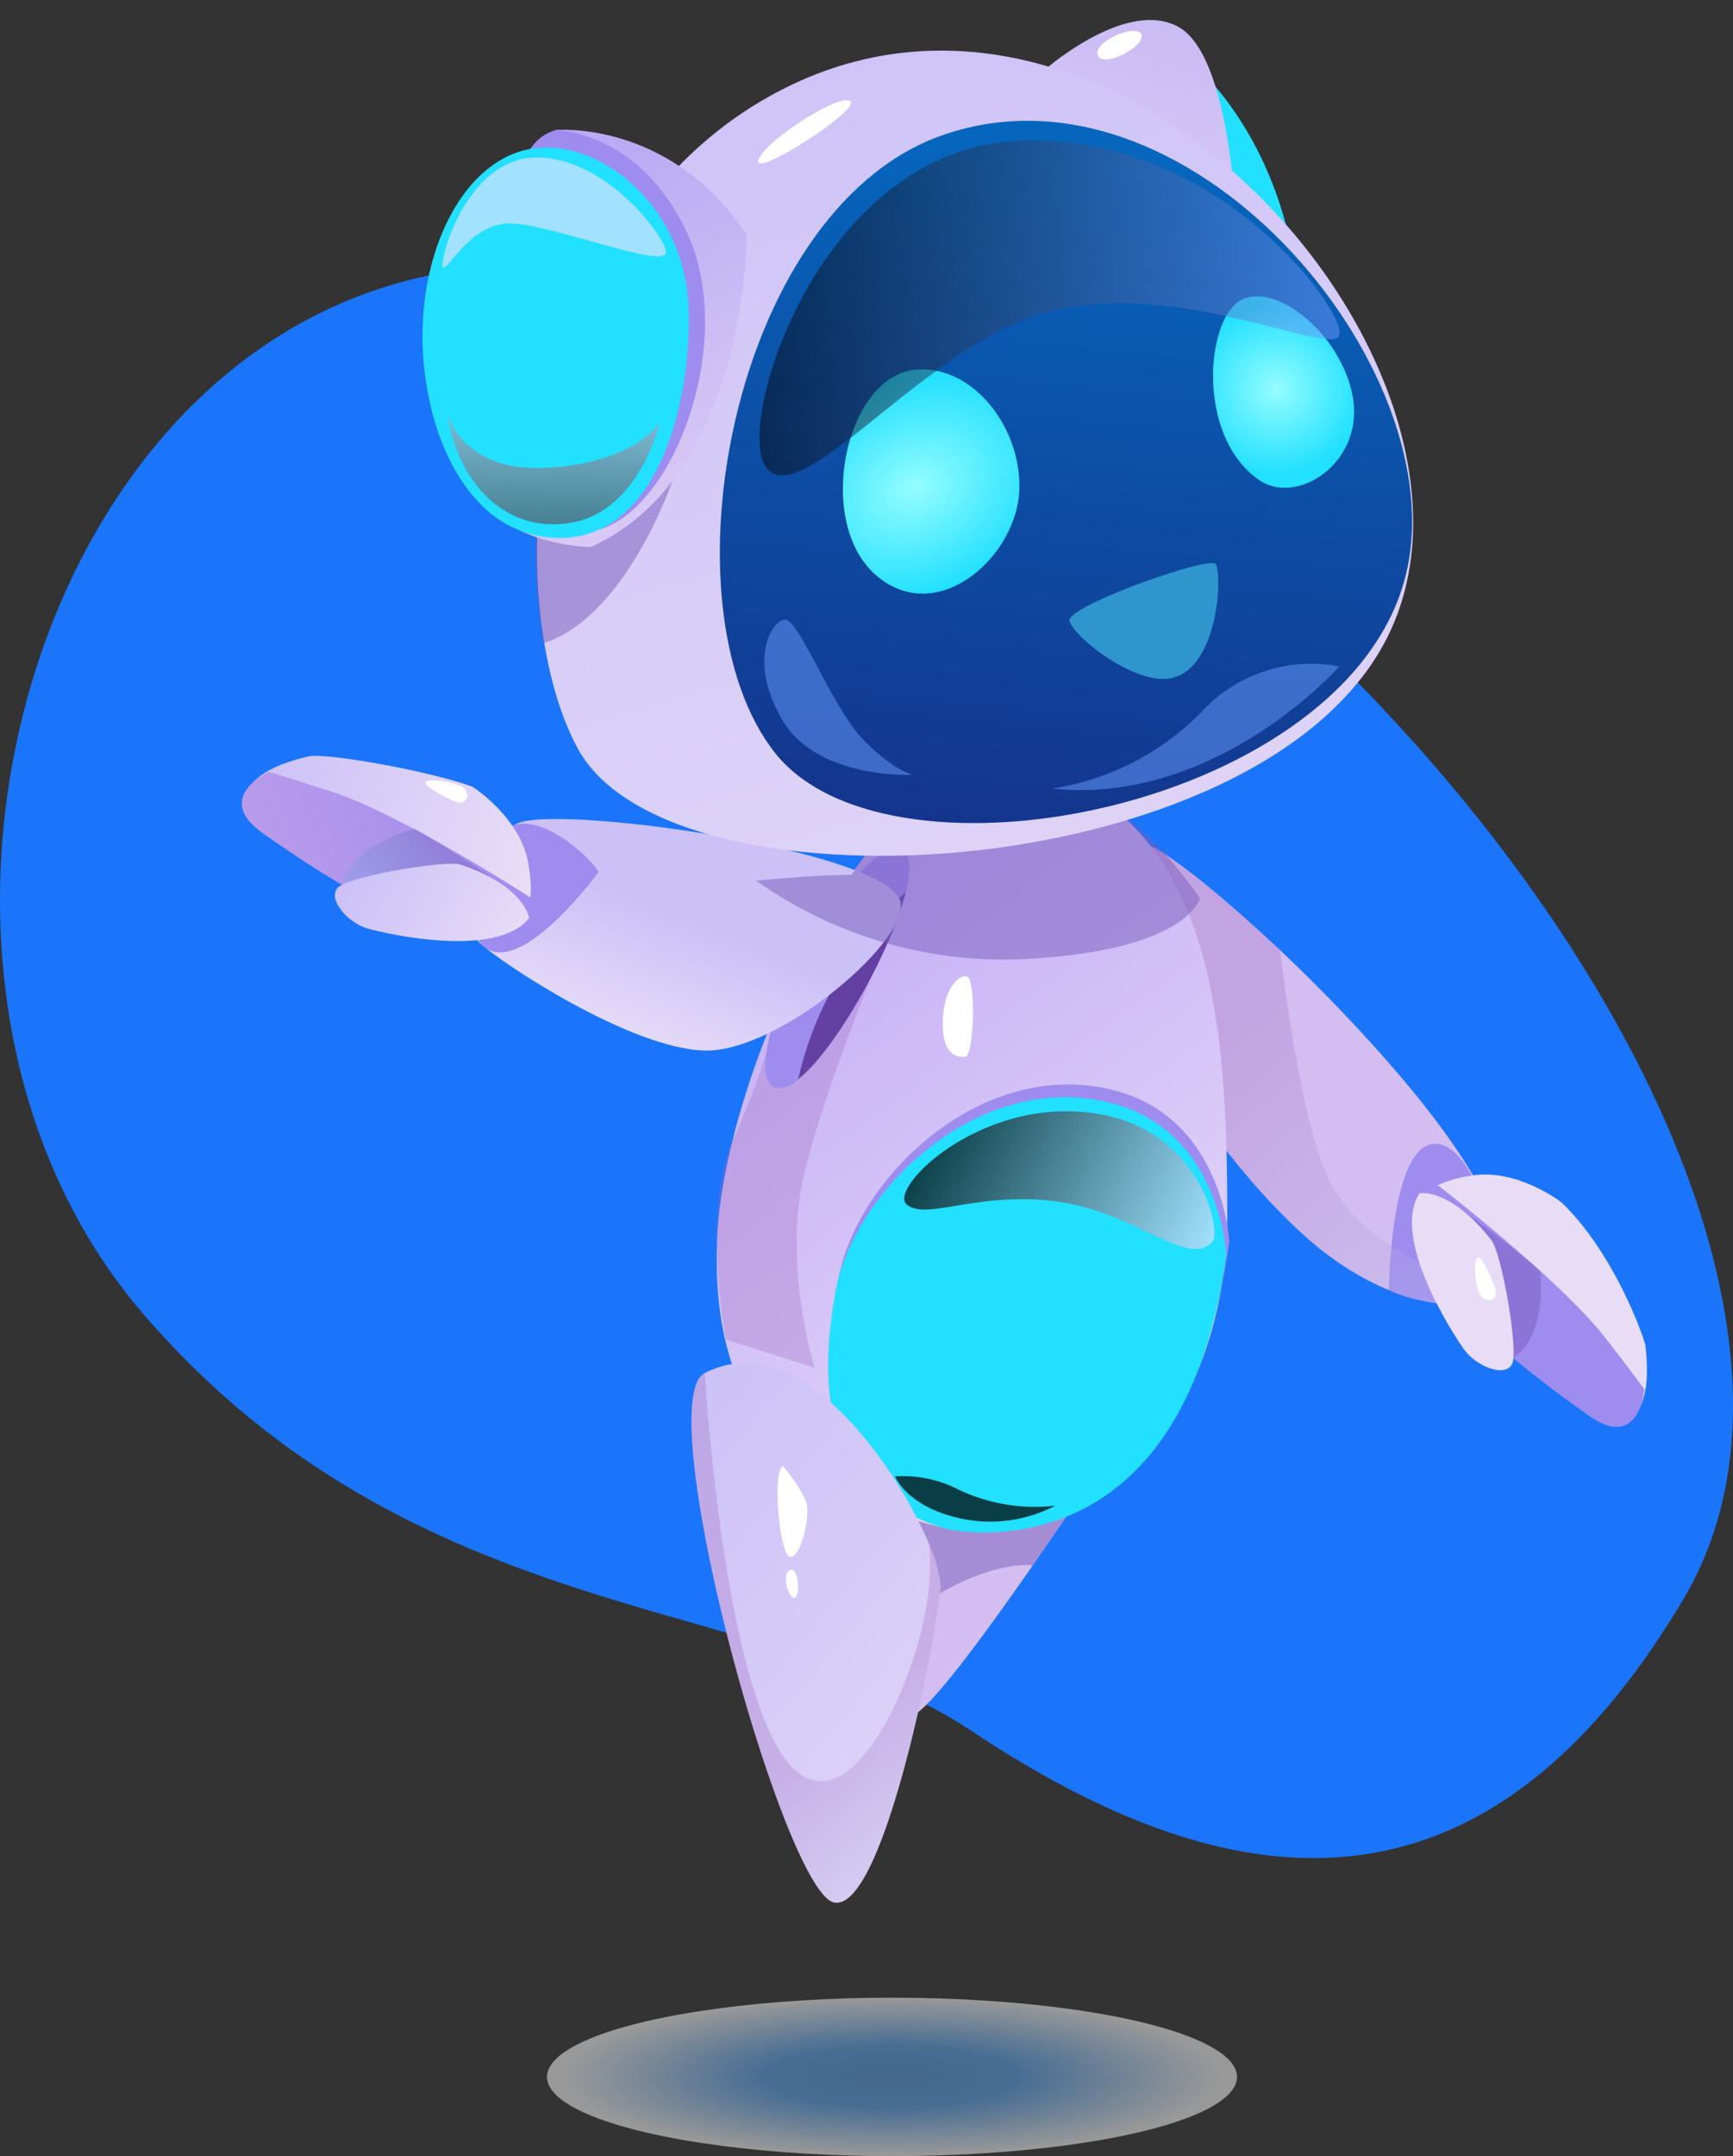 <svg xmlns="http://www.w3.org/2000/svg" xmlns:xlink="http://www.w3.org/1999/xlink" width="177.306" height="220.442" viewBox="0 0 177.306 220.442"><rect x="0" y="0" width="177.306" height="220.442" fill="#333333" stroke="none"/><defs><style>.a{fill:#1a75fa;}.ah,.ai,.an,.ar,.b,.d,.s,.w,.y{opacity:0.5;}.b{fill:url(#a);}.c{fill:url(#b);}.d{fill:url(#c);}.e{fill:url(#d);}.f{fill:url(#e);}.aj,.ak,.g,.i{opacity:0.3;}.g{fill:url(#f);}.h{fill:url(#g);}.i{fill:url(#h);}.j{fill:url(#i);}.k{fill:url(#j);}.l{fill:url(#k);}.m{fill:#6340a2;}.ac,.ad,.n,.o{opacity:0.72;}.ac,.ad,.ah,.ai,.n,.o,.y{mix-blend-mode:screen;isolation:isolate;}.n{fill:url(#l);}.o{fill:url(#m);}.p{fill:#fff;}.q{fill:url(#n);}.r{fill:url(#o);}.s{fill:url(#p);}.t{fill:url(#q);}.u{fill:url(#r);}.v{fill:url(#s);}.w{fill:url(#t);}.x{fill:url(#u);}.y{fill:url(#v);}.z{fill:url(#w);}.aa{fill:url(#x);}.ab{fill:url(#y);}.ac{fill:url(#z);}.ad{fill:url(#aa);}.ae{fill:url(#ab);}.af{fill:url(#ac);}.ag{fill:#2f95cd;}.ah{fill:url(#ad);}.ai{fill:url(#ae);}.aj{fill:url(#af);}.ak{fill:url(#ag);}.al{fill:url(#ah);}.am{fill:url(#ai);}.an{fill:url(#aj);}.ao{fill:url(#ak);}.ap{fill:url(#am);}.aq{fill:url(#an);}.ar{fill:url(#ao);}.as{fill:url(#ap);}</style><radialGradient id="a" cx="0.5" cy="0.498" r="0.476" gradientTransform="matrix(1, 0, 0, -1.047, 0, 1.02)" gradientUnits="objectBoundingBox"><stop offset="0" stop-color="#559dea"/><stop offset="0.388" stop-color="#5ea9f5"/><stop offset="1" stop-color="#fff"/></radialGradient><linearGradient id="b" x1="0.106" y1="-12.987" x2="0.534" y2="-12.074" gradientUnits="objectBoundingBox"><stop offset="0" stop-color="#cbc1f7"/><stop offset="1" stop-color="#d4bef1"/></linearGradient><linearGradient id="c" x1="0.5" y1="-15.687" x2="0.5" y2="-14.685" gradientUnits="objectBoundingBox"><stop offset="0" stop-color="#8da4e5"/><stop offset="1" stop-color="#755cbb"/></linearGradient><linearGradient id="d" x1="0.404" y1="-5.589" x2="0.61" y2="-4.652" xlink:href="#b"/><linearGradient id="e" x1="-1.96" y1="-20.786" x2="-2.096" y2="-19.832" gradientUnits="objectBoundingBox"><stop offset="0" stop-color="#be9dea"/><stop offset="1" stop-color="#9e8cef"/></linearGradient><linearGradient id="f" x1="0.681" y1="0.346" x2="1" y2="1.458" gradientUnits="objectBoundingBox"><stop offset="0" stop-color="#9d68c2"/><stop offset="1" stop-color="#ccedff"/></linearGradient><linearGradient id="g" x1="0.227" y1="-0.057" x2="0.763" y2="1.062" gradientUnits="objectBoundingBox"><stop offset="0" stop-color="#bfa8f7"/><stop offset="1" stop-color="#e8dcf7"/></linearGradient><linearGradient id="h" x1="0.075" y1="0.955" x2="-0.105" y2="1.624" xlink:href="#f"/><linearGradient id="i" x1="-4.577" y1="-6.955" x2="-3.637" y2="-6.955" xlink:href="#e"/><radialGradient id="j" cx="0.375" cy="0.843" r="0.649" gradientTransform="matrix(-1.059, -0.247, 0.27, -0.969, -6.416, -15.528)" gradientUnits="objectBoundingBox"><stop offset="0" stop-color="#94fdff"/><stop offset="1" stop-color="#22e0ff"/></radialGradient><linearGradient id="k" x1="-9.397" y1="-10.448" x2="-8.728" y2="-10.448" gradientUnits="objectBoundingBox"><stop offset="0" stop-color="#8879ea"/><stop offset="1" stop-color="#9e8cef"/></linearGradient><linearGradient id="l" y1="0.5" x2="1" y2="0.77" gradientUnits="objectBoundingBox"><stop offset="0"/><stop offset="1" stop-color="#d4e2ff"/></linearGradient><linearGradient id="m" x1="-10.589" y1="-79.849" x2="-10.589" y2="-79.064" gradientUnits="objectBoundingBox"><stop offset="0" stop-color="#d4e2ff"/><stop offset="1"/></linearGradient><linearGradient id="n" x1="0.5" y1="-0.285" x2="1.683" y2="1" gradientUnits="objectBoundingBox"><stop offset="0" stop-color="#cbc1f7"/><stop offset="1" stop-color="#e8dcf7"/></linearGradient><linearGradient id="o" x1="0.5" y1="0.5" x2="0.5" y2="1" xlink:href="#n"/><linearGradient id="p" x1="0.459" y1="-15.489" x2="0.562" y2="-14.376" xlink:href="#c"/><radialGradient id="q" cx="0.42" cy="0.522" r="0.44" gradientTransform="matrix(-1.423, 0.219, -0.319, -0.976, 25.635, -10.326)" xlink:href="#j"/><linearGradient id="r" x1="0.5" y1="-1.135" x2="0" y2="1.463" gradientUnits="objectBoundingBox"><stop offset="0" stop-color="#b9acf4"/><stop offset="1" stop-color="#e1d1f5"/></linearGradient><linearGradient id="s" x1="0.242" y1="0" x2="0.772" y2="1.332" xlink:href="#n"/><linearGradient id="t" x1="0.5" y1="-10.933" x2="0.5" y2="-9.932" xlink:href="#c"/><linearGradient id="u" x1="0.5" y1="0.142" x2="0.5" y2="1.25" gradientUnits="objectBoundingBox"><stop offset="0" stop-color="#0665bd"/><stop offset="1" stop-color="#1a1f77"/></linearGradient><linearGradient id="v" x1="0.46" y1="-14.911" x2="0.561" y2="-14.011" gradientUnits="objectBoundingBox"><stop offset="0"/><stop offset="1" stop-color="#6a9bff"/></linearGradient><linearGradient id="w" x1="0.661" y1="0" x2="1" y2="1" xlink:href="#r"/><linearGradient id="x" x1="-4.591" y1="-3.699" x2="-4.591" y2="-2.699" xlink:href="#e"/><radialGradient id="y" cx="0.5" cy="0.5" r="0.429" gradientTransform="translate(-9.258 -6.681) rotate(180) scale(1.453 1)" xlink:href="#j"/><linearGradient id="z" x1="0.5" y1="-0.608" x2="1" y2="2.075" xlink:href="#m"/><linearGradient id="aa" x1="-5.078" y1="-9.872" x2="-4.075" y2="-9.872" xlink:href="#l"/><radialGradient id="ab" cx="0.456" cy="0.481" r="0.501" gradientTransform="matrix(1, 0, 0, -0.774, 0, 0.853)" xlink:href="#j"/><radialGradient id="ac" cx="0.477" cy="0.49" r="0.666" gradientTransform="matrix(0.968, -0.25, -0.153, -0.594, 0.09, 0.901)" xlink:href="#j"/><linearGradient id="ad" x1="0" y1="-3.219" x2="1" y2="-3.219" xlink:href="#v"/><linearGradient id="ae" x1="0.458" y1="-14.014" x2="0.542" y2="-12.813" xlink:href="#v"/><linearGradient id="af" x1="0.5" y1="-683.722" x2="0.5" y2="-682.75" xlink:href="#f"/><linearGradient id="ag" x1="0.537" y1="0.777" x2="0.842" y2="1.237" xlink:href="#f"/><linearGradient id="ah" x1="-1.581" y1="-12.685" x2="-1.397" y2="-11.641" xlink:href="#n"/><linearGradient id="ai" x1="-1.539" y1="-12.607" x2="-1.69" y2="-11.639" xlink:href="#e"/><linearGradient id="aj" x1="-5.248" y1="-22.287" x2="-5.5" y2="-21.3" xlink:href="#c"/><linearGradient id="ak" x1="-3.174" y1="-17.978" x2="-2.863" y2="-16.963" xlink:href="#n"/><linearGradient id="am" x1="0.394" y1="1.017" x2="0.585" y2="-0.014" xlink:href="#n"/><linearGradient id="an" x1="0.567" y1="0.974" x2="0.409" y2="0.026" xlink:href="#e"/><linearGradient id="ao" x1="0.707" y1="1.01" x2="0.436" y2="0.024" xlink:href="#c"/><linearGradient id="ap" x1="0.313" y1="1" x2="0.626" y2="-0.009" xlink:href="#n"/></defs><g transform="translate(-1333.359 -1788.955)"><g transform="translate(109.022 1223.898)"><path class="a" d="M1263.4,594.5c-38.3,12.3-52.3,72.5-24.4,104.9s63.8,28.7,84.7,42.6c26.1,17.4,52.2,21.4,72.9-13.5C1425.1,680.4,1326.3,574.3,1263.4,594.5Z"/></g><ellipse class="b" cx="35.3" cy="8.1" rx="35.3" ry="8.1" transform="translate(1389.322 1993.197)"/><g transform="translate(109.022 1210.898)"><path class="c" d="M1334.4,731.7s-1.9,2.8-4.4,6.4c-4.1,5.9-9.8,13.8-12,15.2-1,.7-1.7-1.8-2-5.5-.8-8.8-.1-24.9-.1-24.9S1329.5,725.8,1334.4,731.7Z"/><path class="d" d="M1334.4,731.7s-1.9,2.8-4.4,6.4c0,0-3.7-.6-9.9,3.1-2.4,1.4-3.5,3.9-4.1,6.5-.8-8.8-.1-24.9-.1-24.9S1329.5,725.8,1334.4,731.7Z"/><path class="e" d="M1360,716.5h0c-4-1.1-8.9-4.9-12.6-10.5-8.1-12.1-16.8-37.4-6.4-42.6,1-.5,5.9,5.7,11.2,13.9,6.2,9.7,12.9,22.3,14.3,30.1C1367.8,715.2,1364.5,717.7,1360,716.5Z" transform="translate(-120.584 345.14) rotate(-14)"/><path class="f" d="M1354.6,713.7s3.5-13.6,7.8-13.4,4.9,12.7,2.1,15.3C1361.8,718.1,1356.2,715.2,1354.6,713.7Z" transform="translate(-120.584 345.14) rotate(-14)"/><path class="g" d="M1360,716.5h0c-4-1.1-8.9-4.9-12.6-10.5-8.1-12.1-16.8-37.4-6.4-42.6,1-.5,5.9,5.7,11.2,13.9h0s-2.4,18.1-.7,24.5,7.5,10.4,7.5,10.4Z" transform="translate(-120.584 345.14) rotate(-14)"/><path class="h" d="M1297.7,704.9c-.6,16.4,6.6,25.4,22.6,29.2,15.7,3.8,29.6-10.7,29.6-31.9,0-13.5-.8-25.7-5.7-34.4h0a24.286,24.286,0,0,0-12.7-11c-4.6-1.8-9.3-.2-13.5,3.3C1306.9,669.4,1298.1,692.3,1297.7,704.9Z"/><path class="i" d="M1313.5,677.9s-4.8,11.7-6.8,19.8c-2.4,9.6,1,20.2,1,20.2l-9.1-2.9s-2.5-13.2.7-20.4a70.857,70.857,0,0,0,3.5-9.1Z"/><path class="j" d="M1350.1,705s-.6-12.7-11.9-15.5c-13.5-3.4-26.3,9.1-28.1,19.4s-1.1,20.5,11.5,24.2C1321.6,733.1,1345.6,738.6,1350.1,705Z"/><path class="k" d="M1349.8,706.3s-.6-12.7-11.9-15.5c-13.5-3.4-26.3,9.1-28.1,19.4s-1.1,20.5,11.5,24.2C1321.3,734.4,1345.3,739.9,1349.8,706.3Z"/><path class="l" d="M1303.8,689.3a3.029,3.029,0,0,0,2.2-.9c3.8-3,9.5-13.1,11-19.1.6-2.3.5-4.1-.5-4.5-1.7-.8-6.9,4.4-10.9,12.4C1303.3,681.9,1301.3,688.7,1303.8,689.3Z"/><path class="m" d="M1306,688.4c3.8-3,9.5-13.1,11-19.1-2.3,1.8-5.6,6-8.3,11.4A35.455,35.455,0,0,0,1306,688.4Z"/><path class="n" d="M1348.4,705c-2.5,2.8-7.8-3-15.9-4.1s-13.4,2-15.4.3,8.2-11.7,20.4-9.1C1347.3,694.2,1349.3,704,1348.4,705Z"/><path class="o" d="M1332.3,732a14.391,14.391,0,0,1-9.7,1.3c-5.5-1.2-6.7-4.3-6.7-4.3a12.389,12.389,0,0,1,6.4,1.3A18.212,18.212,0,0,0,1332.3,732Z"/><path class="p" d="M1323.3,677.9c.9.3.7,8.1-.2,8.2-.8.1-2.4-.2-2.3-3.5C1320.8,679.3,1322.4,677.6,1323.3,677.9Z"/><path class="q" d="M1315,767.6c-5.2.1-26.8-47.6-21.6-51.4,8.8-6.4,20.9,6.4,25.4,13.7a13.462,13.462,0,0,1,1.8,3.9C1321.1,738,1320.2,767.5,1315,767.6Z" transform="translate(131.01 -191.283) rotate(9)"/><path class="r" d="M1313.5,668.5c2.9,2.9-5.5,19.1-12.7,21.8-7.3,2.7-23-.6-25.5-1.6s-3.4-9.4-1.1-12.6C1276.6,672.8,1309.5,664.5,1313.5,668.5Z" transform="translate(348.939 -441.857) rotate(22)"/><path class="s" d="M1301.7,668.1a43.935,43.935,0,0,0,27.7,8c16.5-.9,17.7-6.2,17.7-6.2s-5.4-8-9.8-9.4c-1.7-.5-19.9-3.8-25.8,7C1307.6,667.5,1301.7,668.1,1301.7,668.1Z"/><path class="t" d="M1341.2,581.1s8.4,5.6,12.1,18.7c3.7,13-15.9-2.6-15.9-2.6Z" transform="matrix(0.995, 0.105, -0.105, 0.995, 73.133, -134.251)"/><path class="u" d="M1347.1,597s-2.3-17.4-8.1-19.7-13.4,6.2-13.4,6.2Z" transform="matrix(0.995, 0.105, -0.105, 0.995, 73.133, -134.251)"/><path class="v" d="M1300.5,587.3c-26.1,15.9-24.7,55.5-14.7,69.9,11.7,16.7,72.9,6.2,81.5-21.3C1376,608.2,1332.9,567.6,1300.5,587.3Z" transform="matrix(0.995, 0.105, -0.105, 0.995, 73.133, -134.251)"/><path class="w" d="M1292.5,628.9s-3.2,14.3-11.4,17.9c0,0-1.9-7-1.9-11.4S1292.5,628.9,1292.5,628.9Z" transform="matrix(0.995, 0.105, -0.105, 0.995, 73.133, -134.251)"/><path class="x" d="M1315.8,591.1c-20.2,10.1-23.3,50.8-9.9,64.4,13.4,13.5,59-.8,62.2-25C1371,609,1340,579.1,1315.8,591.1Z" transform="matrix(0.995, 0.105, -0.105, 0.995, 73.133, -134.251)"/><path class="y" d="M1320.1,656.2s-9.6,1.5-13.8-4.1-2.3-10-.9-10.3,5.6,8.1,9,11.1S1320.1,656.2,1320.1,656.2Z" transform="matrix(0.995, 0.105, -0.105, 0.995, 73.133, -134.251)"/><path class="z" d="M1297.4,603.1s2.7,24.6-12.5,33.4c0,0-7.5.8-11.8-3.7,0,0,6.8,6.3,13.9-.3s5.4-24.8,0-30.8c-5.4-5.9-13.2-4.4-13.2-4.4l3.1-2.8S1288.4,592.2,1297.4,603.1Z" transform="matrix(0.995, 0.105, -0.105, 0.995, 73.133, -134.251)"/><path class="aa" d="M1276.9,594.5s8.5-.8,14.4,9c6.3,10.4,1.7,28.4-5.9,31.2-7.6,2.7-15.3-26.4-15.3-26.4l4.4-11.6A4.448,4.448,0,0,1,1276.9,594.5Z" transform="matrix(0.995, 0.105, -0.105, 0.995, 73.133, -134.251)"/><path class="ab" d="M1265.9,619.4c1.1,5.6,3.4,10.2,6.4,13.1h0l.9.8h0a11.232,11.232,0,0,0,8.6,2.6c10.3-1.3,11.7-16.2,10.5-24.7-1.4-9.8-9.8-15.6-16.4-14.8C1268,597.4,1263.8,608.4,1265.9,619.4Z" transform="matrix(0.995, 0.105, -0.105, 0.995, 73.133, -134.251)"/><path class="ac" d="M1290.6,623.1s-1.1,9.1-7.8,11.1-12.2-2.9-13.9-9.7c0,0,2.1,5.9,10.9,4.4C1288.5,627.4,1290.6,623.1,1290.6,623.1Z" transform="matrix(0.995, 0.105, -0.105, 0.995, 73.133, -134.251)"/><path class="ad" d="M1289.4,605.8c-.1,1.7-12.4-1.8-16.3-1.3s-5.6,5.3-6.2,5.2,1-11.4,8.3-12.2S1289.5,604.6,1289.4,605.8Z" transform="matrix(0.995, 0.105, -0.105, 0.995, 73.133, -134.251)"/><path class="ae" d="M1352.1,622.5c4.2,2.3,10.3-2.8,8.8-9s-8.7-11.2-12.3-9.2C1345,606.2,1345.1,618.6,1352.1,622.5Z" transform="matrix(0.995, 0.105, -0.105, 0.995, 73.133, -134.251)"/><path class="af" d="M1314.2,636.3c6.6,4.6,13.7-2.9,13.7-9.6-.1-6.7-6.2-13.2-12.3-11.6C1308.9,617,1307.5,631.6,1314.2,636.3Z" transform="matrix(0.995, 0.105, -0.105, 0.995, 73.133, -134.251)"/><path class="ag" d="M1334.4,638.6c-.6,1.1,7.4,6.5,11.2,4.9,4.5-1.8,3.8-11.4,3-12C1347.7,630.9,1335.4,636.7,1334.4,638.6Z" transform="matrix(0.995, 0.105, -0.105, 0.995, 73.133, -134.251)"/><path class="ah" d="M1301.7,626.3c3.6,4.9,13.8-11.9,24.9-17.6,12.6-6.5,30.9.4,32.1-1.6s-14.4-19.6-34.6-16.5C1304,593.7,1298.4,621.8,1301.7,626.3Z" transform="matrix(0.995, 0.105, -0.105, 0.995, 73.133, -134.251)"/><path class="ai" d="M1334.4,656.1a27.024,27.024,0,0,0,14.3-9.3,15.324,15.324,0,0,1,13.6-6.2S1351.3,656.1,1334.4,656.1Z" transform="matrix(0.995, 0.105, -0.105, 0.995, 73.133, -134.251)"/><path class="p" d="M1297.8,595.5c0,1.6,10-6.5,8.7-7.1C1305.3,587.7,1297.9,593.6,1297.8,595.5Z" transform="matrix(0.995, 0.105, -0.105, 0.995, 73.133, -134.251)"/><path class="aj" d="M1316,711.2l-.3-.5C1315.8,710.8,1315.8,710.9,1316,711.2Z"/><path class="ak" d="M1315,767.6c-5.2.1-26.8-47.6-21.6-51.4,0,0,6.5,29.9,14.3,37.7,7.9,7.7,13-12.6,11.6-21.4a19.971,19.971,0,0,0-.5-2.6,13.462,13.462,0,0,1,1.8,3.9C1321.1,738,1320.2,767.5,1315,767.6Z" transform="translate(131.01 -191.283) rotate(9)"/><path class="p" d="M1302.7,724.4c-.8,1.3,1.2,9.1,2.3,9,1.1-.2,1.3-4.3.8-5.6C1305.2,726.5,1302.8,724.2,1302.7,724.4Z" transform="translate(131.01 -191.283) rotate(9)"/><path class="p" d="M1305.2,734.7c-.9.5.2,2.8.8,2.8C1306.7,737.4,1306,734.3,1305.2,734.7Z" transform="translate(131.01 -191.283) rotate(9)"/><path class="p" d="M1331.2,581.1c.6,1.3,4.8-1.4,4.2-2.6C1334.7,577.4,1330.5,579.8,1331.2,581.1Z" transform="matrix(0.995, 0.105, -0.105, 0.995, 73.133, -134.251)"/><path class="al" d="M1373.9,709.3s-3.5-4.5-8.3-4.9-6.4,1-7.2,4.4,6.6,15.2,15.4,24c3.6.1,4.5-4.4,4.9-7.3C1378.6,723.1,1377.5,715,1373.9,709.3Z" transform="translate(-120.584 345.14) rotate(-14)"/><path class="am" d="M1362.1,704.6s9.5,12,12.7,19c1.7,3.8,2.7,6.3,2.7,6.3s-2,6-6.1,1.3c-5.8-6.7-13.6-16.8-12.5-22C1359.8,704.8,1360.5,704,1362.1,704.6Z" transform="translate(-120.584 345.14) rotate(-14)"/><path class="an" d="M1370.1,715.6s-.9,6.7-4.9,7.9l-1.4-15.9C1363.9,707.6,1368.9,713.7,1370.1,715.6Z" transform="translate(-120.584 345.14) rotate(-14)"/><path class="ao" d="M1366,711.3c.7,1.5,0,11.6-1,12.8s-3.6-.6-4.4-2.6-4.5-12.9-.6-16.6C1359.9,704.8,1363.2,705,1366,711.3Z" transform="translate(-120.584 345.14) rotate(-14)"/><path class="p" d="M1364.3,712.7c.4.1,1.1,3.5.8,4.1s-1.1.6-1.5-.2C1363.2,715.9,1363.6,712.7,1364.3,712.7Z" transform="translate(-120.584 345.14) rotate(-14)"/><path class="f" d="M1354.6,711.526s3.5-11.394,7.8-11.226,4.9,10.64,2.1,12.818C1361.8,715.212,1356.2,712.783,1354.6,711.526Z" transform="translate(2334.737 1780.964) rotate(-161)"/><path class="ap" d="M1035.6,721.9s3.3-4.7,8.1-5.3,6.5.7,7.4,4-5.9,15.5-14.3,24.7c-3.6.3-4.7-4.2-5.2-7C1031.5,735.9,1033.9,725.8,1035.6,721.9Z" transform="matrix(0.052, 0.999, -0.999, 0.052, 1939.997, -413.613)"/><path class="aq" d="M1047.2,716.6s-9,12.4-11.8,19.6c-1.5,3.9-2.4,6.4-2.4,6.4s2.3,5.9,6.2,1c5.5-7,12.8-17.5,11.5-22.5C1049.5,716.7,1048.7,715.9,1047.2,716.6Z" transform="matrix(0.052, 0.999, -0.999, 0.052, 1939.997, -413.613)"/><path class="ar" d="M1039.6,728s1.2,6.6,5.3,7.6l.6-15.9S1040.8,726,1039.6,728Z" transform="matrix(0.052, 0.999, -0.999, 0.052, 1939.997, -413.613)"/><path class="as" d="M1043.5,723.5c-.6,1.5.6,11.6,1.7,12.7s3.6-.8,4.3-2.8,3.8-13.1-.2-16.6C1049.3,716.8,1046,717.1,1043.5,723.5Z" transform="matrix(0.052, 0.999, -0.999, 0.052, 1939.997, -413.613)"/><path class="p" d="M1045.4,724.9c-.4.1-.9,3.5-.6,4.1.4.6,1.1.5,1.5-.2C1046.6,728,1046,724.7,1045.4,724.9Z" transform="matrix(0.358, -0.934, 0.934, 0.358, 216.552, 1374.975)"/></g></g></svg>